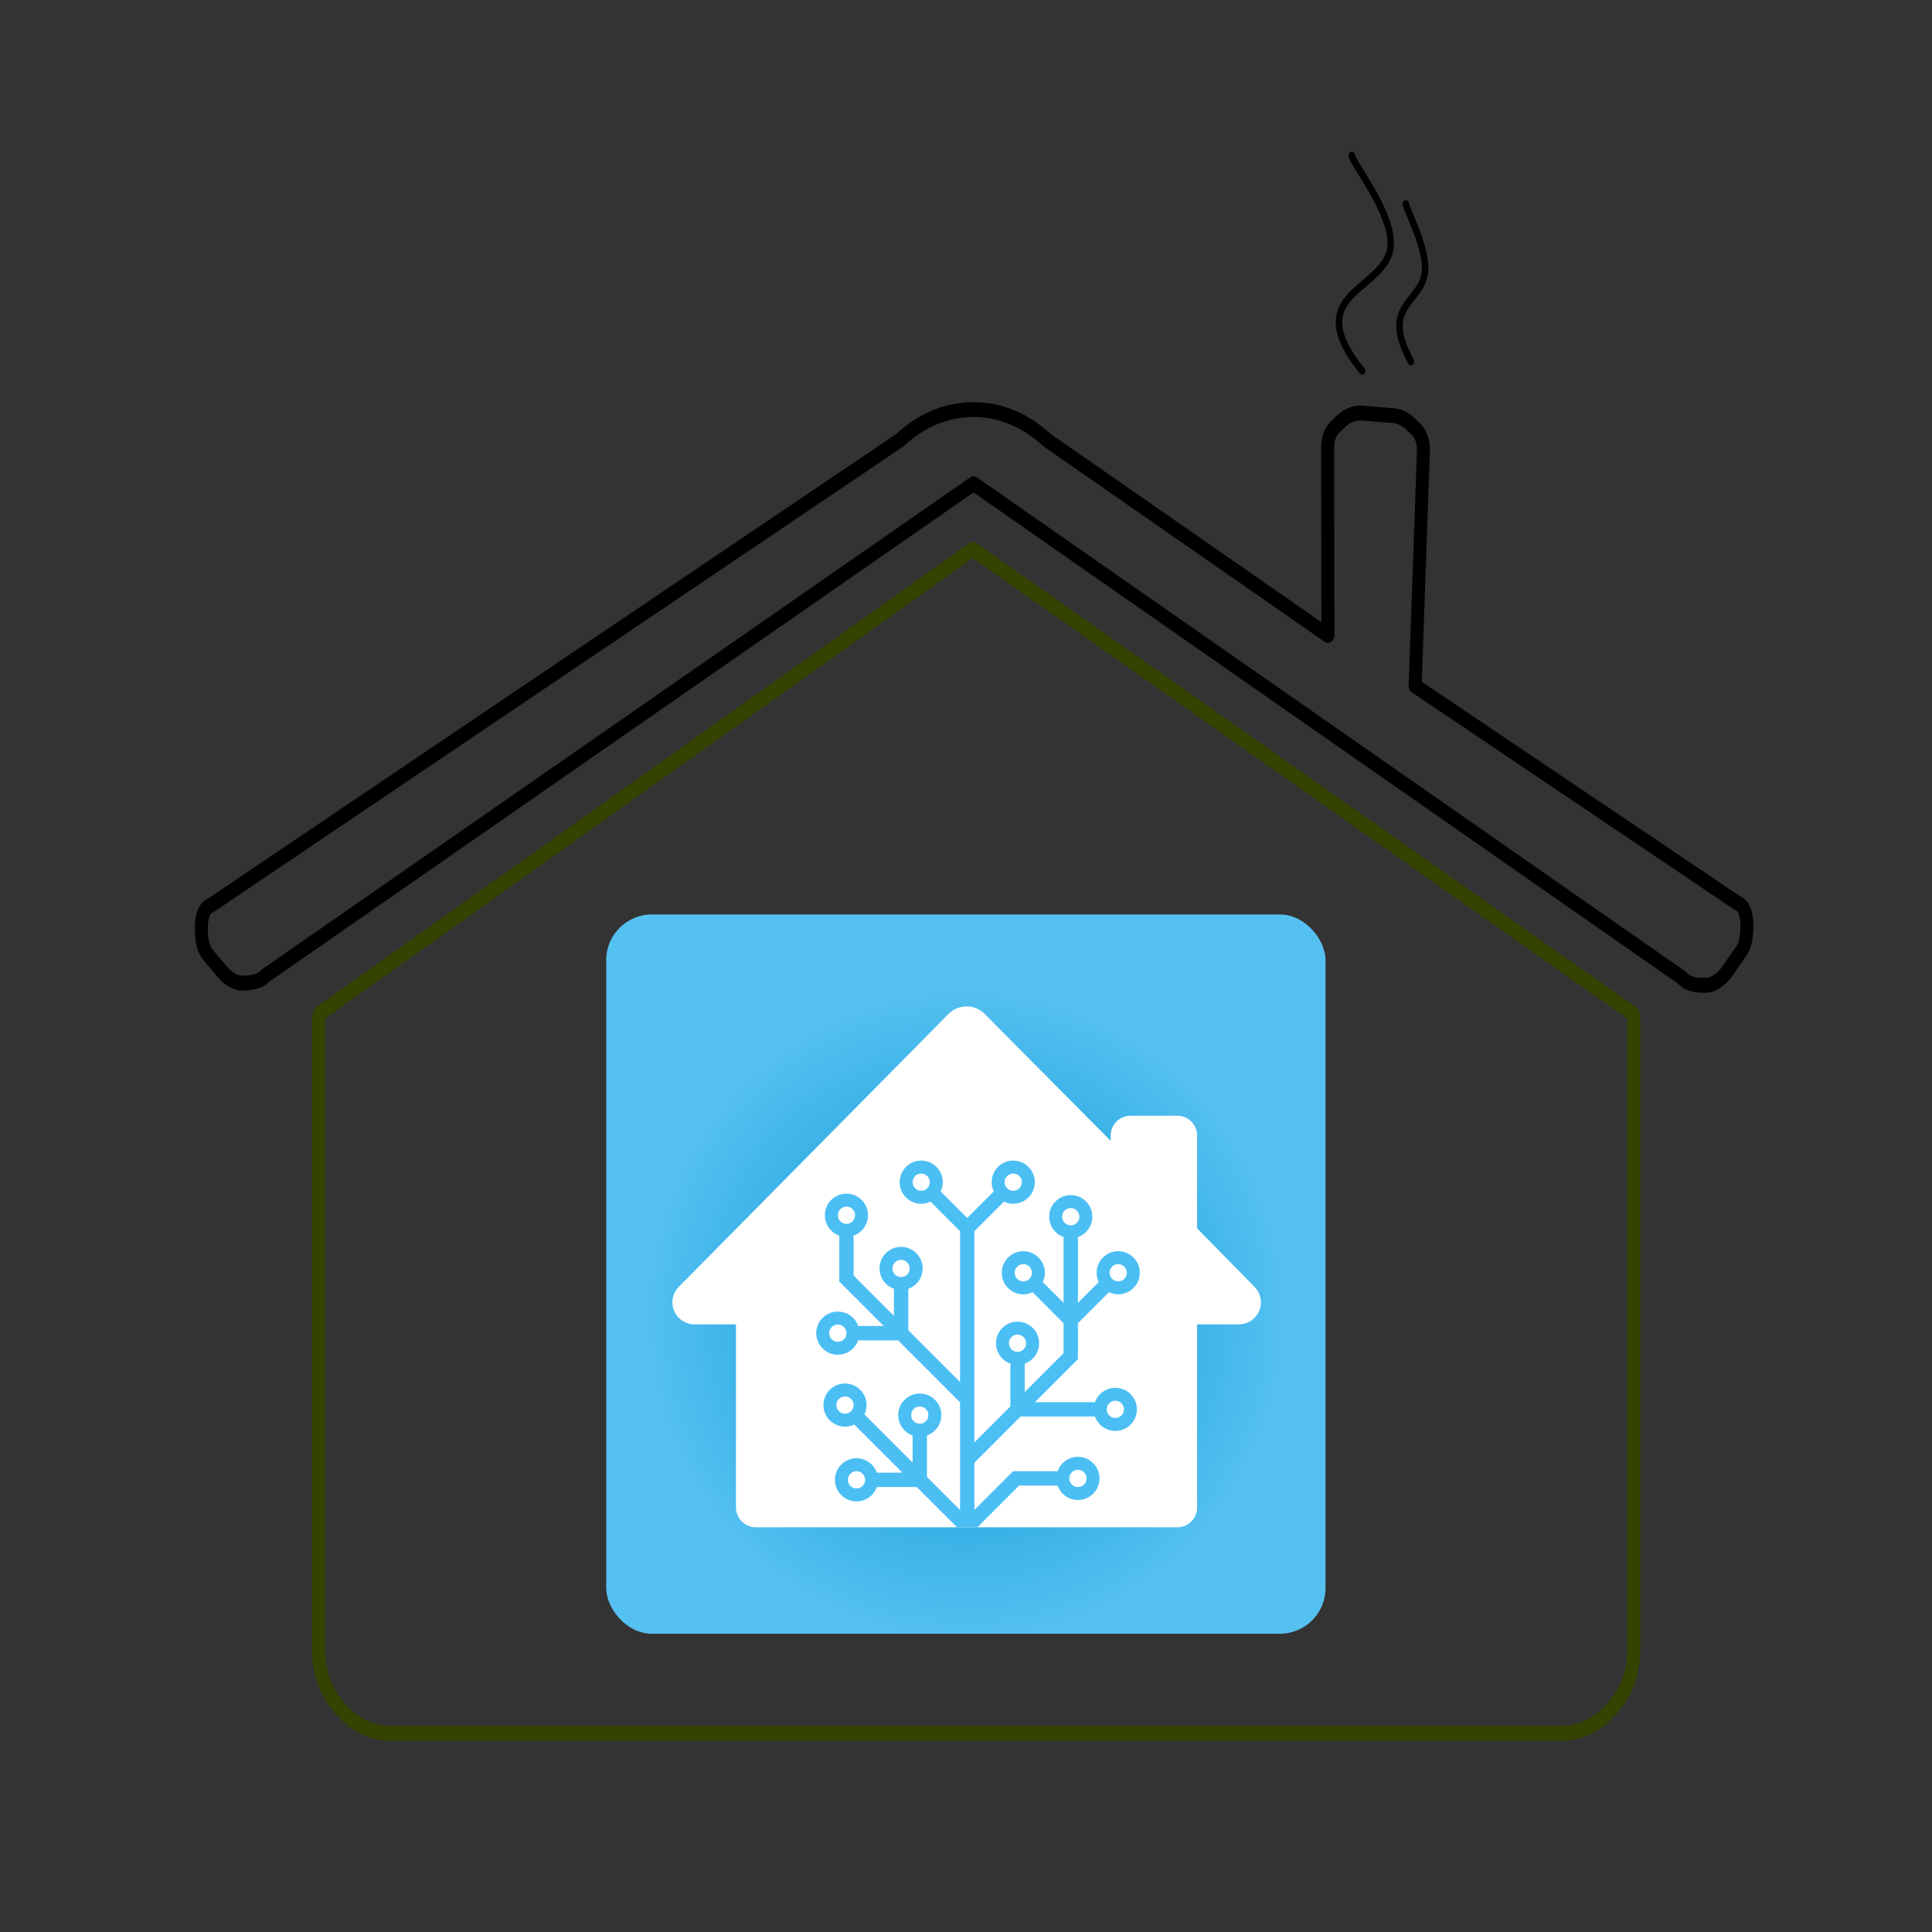 <?xml version="1.0" encoding="utf-8"?>
<svg height="100%" style="fill-rule:evenodd;clip-rule:evenodd;stroke-linecap:round;stroke-linejoin:round;" width="100%" version="1.1" viewBox="0 0 150 150" xmlns="http://www.w3.org/2000/svg" xmlns:bx="https://boxy-svg.com">
  <rect x="0" y="0" width="150" height="150" fill="#333333" stroke="none"/>
  <defs>
    <bx:grid x="0" y="0" width="15" height="15"/>
    <radialGradient gradientUnits="userSpaceOnUse" cx="259.793" cy="292.739" r="228.876" id="gradient-0" gradientTransform="matrix(0.903, -0.005, 0.005, 0.918, 23.92, 20.031)">
      <stop offset="0" style="stop-color: rgb(5, 148, 210);"/>
      <stop offset="1" style="stop-color: rgb(85, 193, 241);"/>
    </radialGradient>
  </defs>
  <rect width="120" height="120" style="fill: none; stroke-width: 0.2px; stroke: rgb(84, 84, 84); pointer-events: none; visibility: hidden;" x="15" y="15" bx:origin="0.5 0.5"/>
  <g transform="matrix(1, 0, 0, 1, 0.538, -1.186)">
    <g transform="matrix(0.048, 0, 0, 0.055, -16.004, 9.067)" style="">
      <path class="st0" d="M 2963.169 1287.63 L 1895.669 632.13 L 839.069 1287.63 C 839.069 1288.83 838.769 1290.73 838.169 1293.13 C 837.569 1295.63 837.269 1297.33 837.269 1298.63 L 837.269 2185.33 C 837.269 2217.33 848.969 2245.13 872.369 2268.43 C 895.769 2291.83 923.469 2303.53 955.469 2303.53 L 2846.669 2303.43 C 2878.669 2303.43 2906.369 2291.73 2929.769 2268.23 C 2953.169 2244.93 2964.869 2217.13 2964.869 2185.13 L 2964.869 1298.73 C 2965.069 1293.83 2964.369 1290.13 2963.169 1287.63 Z" style="stroke: rgb(52, 68, 0); fill: none; stroke-width: 20.978px;"/>
      <path class="st1" d="M 3131.471 1130.908 L 2611.182 824.975 L 2624.622 491.814 C 2624.622 477.414 2619.122 466.514 2608.322 459.214 C 2597.422 448.414 2584.722 442.914 2570.222 443.014 L 2523.971 439.708 C 2509.471 439.708 2496.771 445.208 2485.971 456.108 C 2475.171 463.408 2469.671 474.308 2469.671 488.708 L 2470.071 753.608 L 2016.171 478.208 C 1979.871 449.308 1940.071 434.808 1896.571 434.908 C 1853.071 435.008 1813.171 449.508 1777.071 478.508 L 664.171 1134.108 C 653.271 1137.708 647.871 1148.608 647.871 1166.708 C 647.871 1184.908 651.471 1197.508 658.771 1204.708 L 681.455 1228.245 C 692.355 1239.045 703.255 1244.545 714.055 1244.545 C 732.155 1244.545 744.755 1240.945 752.055 1233.645 L 1896.892 539.575 L 3042.595 1236.776 C 3049.795 1244.076 3060.695 1247.576 3075.195 1247.576 L 3080.595 1247.576 C 3091.495 1247.576 3102.295 1242.076 3113.195 1231.276 L 3136.971 1201.508 C 3144.171 1194.308 3147.771 1181.608 3147.771 1163.408 C 3147.771 1145.408 3142.371 1134.508 3131.471 1130.908 Z" style="stroke-width: 20.978px; stroke: rgb(0, 0, 0); fill: none;"/>
      <path style="stroke: rgb(0, 0, 0); fill: none; stroke-width: 10.473px;" d="M 2525.459 380.276 C 2428.371 275.62 2547.78 268.384 2568.989 215.303 C 2587.178 169.793 2508.844 86.763 2508.844 76.411"/>
      <path style="stroke: rgb(0, 0, 0); fill: none; stroke-width: 10.473px;" d="M 2604.487 367.096 C 2556.488 290.465 2615.543 285.153 2626.011 246.294 C 2635.011 212.977 2596.284 152.179 2596.284 144.587"/>
    </g>
    <g transform="matrix(0.122, 0, 0, 0.122, 42.752, 68.193)" style="">
      <rect x="30.953" y="32.714" width="457.753" height="457.753" style="fill: url(#gradient-0);" rx="29.051" ry="29.051"/>
      <path fill-rule="evenodd" clip-rule="evenodd" d="M 248.747 96.066 C 255.018 89.72 265.261 89.634 271.637 95.872 C 271.694 95.927 271.749 95.983 271.805 96.038 L 351.994 176.789 L 351.994 173.408 C 351.994 166.426 357.676 160.814 364.626 160.814 L 394.373 160.814 C 401.323 160.814 407.004 166.426 407.004 173.408 L 407.004 232.468 L 443.587 269.78 C 449.022 275.324 448.909 284.212 443.338 289.619 C 440.71 292.168 437.19 293.59 433.532 293.59 L 407.004 293.59 L 407.004 410.123 C 407.004 417.106 401.323 422.719 394.373 422.719 L 126.16 422.719 C 119.212 422.719 113.529 417.106 113.529 410.123 L 113.529 293.59 L 87.125 293.59 C 79.387 293.59 73.066 287.342 73.066 279.575 C 73.066 275.891 74.522 272.358 77.11 269.739 L 248.747 96.066 Z" style="fill: rgb(255, 255, 255);"/>
      <path d="M 308.781 266.656 C 309.638 264.865 310.117 262.856 310.117 260.738 C 310.117 253.155 303.972 247.01 296.391 247.01 C 288.81 247.01 282.665 253.155 282.665 260.738 C 282.665 268.319 288.81 274.465 296.391 274.465 C 298.511 274.465 300.517 273.985 302.309 273.127 L 322.015 292.834 L 322.015 311.921 L 297.306 336.63 L 297.306 318.526 C 302.637 316.642 306.458 311.557 306.458 305.579 C 306.458 297.999 300.311 291.853 292.731 291.853 C 285.15 291.853 279.005 297.999 279.005 305.579 C 279.005 311.557 282.823 316.642 288.154 318.526 L 288.154 345.782 L 265.278 368.661 L 265.278 234.263 L 284.067 215.472 C 285.859 216.33 287.865 216.811 289.986 216.811 C 297.566 216.811 303.712 210.665 303.712 203.083 C 303.712 195.502 297.566 189.356 289.986 189.356 C 282.405 189.356 276.26 195.502 276.26 203.083 C 276.26 205.203 276.739 207.21 277.596 209.003 L 260.702 225.897 L 243.808 209.003 C 244.666 207.21 245.146 205.203 245.146 203.083 C 245.146 195.502 238.999 189.356 231.419 189.356 C 223.839 189.356 217.693 195.502 217.693 203.083 C 217.693 210.665 223.839 216.811 231.419 216.811 C 233.539 216.811 235.544 216.33 237.338 215.472 L 256.127 234.263 L 256.127 330.224 L 223.183 297.278 L 223.183 270.938 C 228.515 269.054 232.334 263.97 232.334 257.993 C 232.334 250.411 226.188 244.265 218.608 244.265 C 211.027 244.265 204.882 250.411 204.882 257.993 C 204.882 263.97 208.702 269.054 214.032 270.938 L 214.032 288.128 L 188.409 262.504 L 188.409 237.078 C 193.741 235.194 197.56 230.108 197.56 224.132 C 197.56 216.55 191.415 210.404 183.834 210.404 C 176.252 210.404 170.107 216.55 170.107 224.132 C 170.107 230.108 173.927 235.194 179.258 237.078 L 179.258 266.294 L 207.562 294.598 L 191.289 294.598 C 189.404 289.266 184.32 285.448 178.342 285.448 C 170.762 285.448 164.616 291.593 164.616 299.174 C 164.616 306.756 170.762 312.901 178.342 312.901 C 184.32 312.901 189.404 309.082 191.289 303.75 L 216.712 303.75 L 256.127 343.166 L 256.127 411.673 L 235.08 390.624 L 235.08 364.283 C 240.41 362.399 244.23 357.314 244.23 351.337 C 244.23 343.757 238.086 337.61 230.503 337.61 C 222.923 337.61 216.778 343.757 216.778 351.337 C 216.778 357.314 220.597 362.399 225.928 364.283 L 225.928 381.473 L 195.307 350.85 C 196.165 349.057 196.645 347.051 196.645 344.931 C 196.645 337.35 190.5 331.205 182.919 331.205 C 175.337 331.205 169.192 337.35 169.192 344.931 C 169.192 352.512 175.337 358.658 182.919 358.658 C 185.037 358.658 187.045 358.178 188.836 357.322 L 219.457 387.944 L 203.185 387.944 C 201.3 382.612 196.217 378.792 190.24 378.792 C 182.659 378.792 176.513 384.938 176.513 392.52 C 176.513 400.1 182.659 406.246 190.24 406.246 C 196.217 406.246 201.3 402.427 203.185 397.094 L 228.609 397.094 L 254.232 422.719 L 267.173 422.719 L 293.711 396.18 L 318.219 396.18 C 320.104 401.512 325.188 405.33 331.165 405.33 C 338.747 405.33 344.891 399.185 344.891 391.603 C 344.891 384.023 338.747 377.877 331.165 377.877 C 325.188 377.877 320.104 381.697 318.219 387.028 L 289.92 387.028 L 265.278 411.673 L 265.278 381.603 L 294.627 352.252 L 342.012 352.252 C 343.897 357.584 348.981 361.404 354.957 361.404 C 362.538 361.404 368.684 355.258 368.684 347.677 C 368.684 340.096 362.538 333.951 354.957 333.951 C 348.981 333.951 343.897 337.769 342.012 343.1 L 303.777 343.1 L 331.165 315.711 L 331.165 292.834 L 350.869 273.127 C 352.662 273.985 354.669 274.465 356.788 274.465 C 364.368 274.465 370.514 268.319 370.514 260.738 C 370.514 253.155 364.368 247.01 356.788 247.01 C 349.207 247.01 343.061 253.155 343.061 260.738 C 343.061 262.856 343.542 264.865 344.4 266.656 L 331.165 279.891 L 331.165 237.994 C 336.495 236.108 340.317 231.024 340.317 225.048 C 340.317 217.467 334.171 211.321 326.589 211.321 C 319.009 211.321 312.863 217.467 312.863 225.048 C 312.863 231.024 316.683 236.108 322.015 237.994 L 322.015 279.891 L 308.781 266.656 Z M 190.24 398.01 C 187.208 398.01 184.748 395.551 184.748 392.52 C 184.748 389.487 187.208 387.028 190.24 387.028 C 193.271 387.028 195.73 389.487 195.73 392.52 C 195.73 395.551 193.271 398.01 190.24 398.01 Z M 230.503 356.828 C 227.472 356.828 225.013 354.371 225.013 351.337 C 225.013 348.305 227.472 345.846 230.503 345.846 C 233.536 345.846 235.993 348.305 235.993 351.337 C 235.993 354.371 233.536 356.828 230.503 356.828 Z M 182.919 350.423 C 179.887 350.423 177.429 347.965 177.429 344.931 C 177.429 341.898 179.887 339.442 182.919 339.442 C 185.951 339.442 188.409 341.898 188.409 344.931 C 188.409 347.965 185.951 350.423 182.919 350.423 Z M 178.342 304.665 C 175.311 304.665 172.852 302.207 172.852 299.174 C 172.852 296.142 175.311 293.683 178.342 293.683 C 181.377 293.683 183.834 296.142 183.834 299.174 C 183.834 302.207 181.377 304.665 178.342 304.665 Z M 292.731 311.071 C 289.698 311.071 287.24 308.613 287.24 305.579 C 287.24 302.548 289.698 300.089 292.731 300.089 C 295.763 300.089 298.221 302.548 298.221 305.579 C 298.221 308.613 295.763 311.071 292.731 311.071 Z M 354.957 353.168 C 351.925 353.168 349.467 350.71 349.467 347.677 C 349.467 344.644 351.925 342.186 354.957 342.186 C 357.991 342.186 360.448 344.644 360.448 347.677 C 360.448 350.71 357.991 353.168 354.957 353.168 Z M 331.165 397.094 C 328.132 397.094 325.675 394.638 325.675 391.603 C 325.675 388.571 328.132 386.113 331.165 386.113 C 334.197 386.113 336.656 388.571 336.656 391.603 C 336.656 394.638 334.197 397.094 331.165 397.094 Z M 356.788 266.229 C 353.755 266.229 351.297 263.77 351.297 260.738 C 351.297 257.706 353.755 255.248 356.788 255.248 C 359.82 255.248 362.278 257.706 362.278 260.738 C 362.278 263.77 359.82 266.229 356.788 266.229 Z M 326.589 230.538 C 323.558 230.538 321.098 228.079 321.098 225.048 C 321.098 222.015 323.558 219.556 326.589 219.556 C 329.622 219.556 332.08 222.015 332.08 225.048 C 332.08 228.079 329.622 230.538 326.589 230.538 Z M 289.986 208.575 C 286.953 208.575 284.496 206.116 284.496 203.083 C 284.496 200.052 286.953 197.592 289.986 197.592 C 293.018 197.592 295.476 200.052 295.476 203.083 C 295.476 206.116 293.018 208.575 289.986 208.575 Z M 231.419 208.575 C 228.387 208.575 225.928 206.116 225.928 203.083 C 225.928 200.052 228.387 197.592 231.419 197.592 C 234.452 197.592 236.909 200.052 236.909 203.083 C 236.909 206.116 234.452 208.575 231.419 208.575 Z M 183.834 229.623 C 180.801 229.623 178.342 227.164 178.342 224.132 C 178.342 221.1 180.801 218.641 183.834 218.641 C 186.866 218.641 189.324 221.1 189.324 224.132 C 189.324 227.164 186.866 229.623 183.834 229.623 Z M 218.608 263.483 C 215.575 263.483 213.117 261.025 213.117 257.993 C 213.117 254.96 215.575 252.501 218.608 252.501 C 221.64 252.501 224.098 254.96 224.098 257.993 C 224.098 261.025 221.64 263.483 218.608 263.483 Z M 296.391 266.229 C 293.359 266.229 290.9 263.77 290.9 260.738 C 290.9 257.706 293.359 255.248 296.391 255.248 C 299.424 255.248 301.881 257.706 301.881 260.738 C 301.881 263.77 299.424 266.229 296.391 266.229 Z" style="fill: rgb(75, 191, 243);"/>
    </g>
  </g>
</svg>